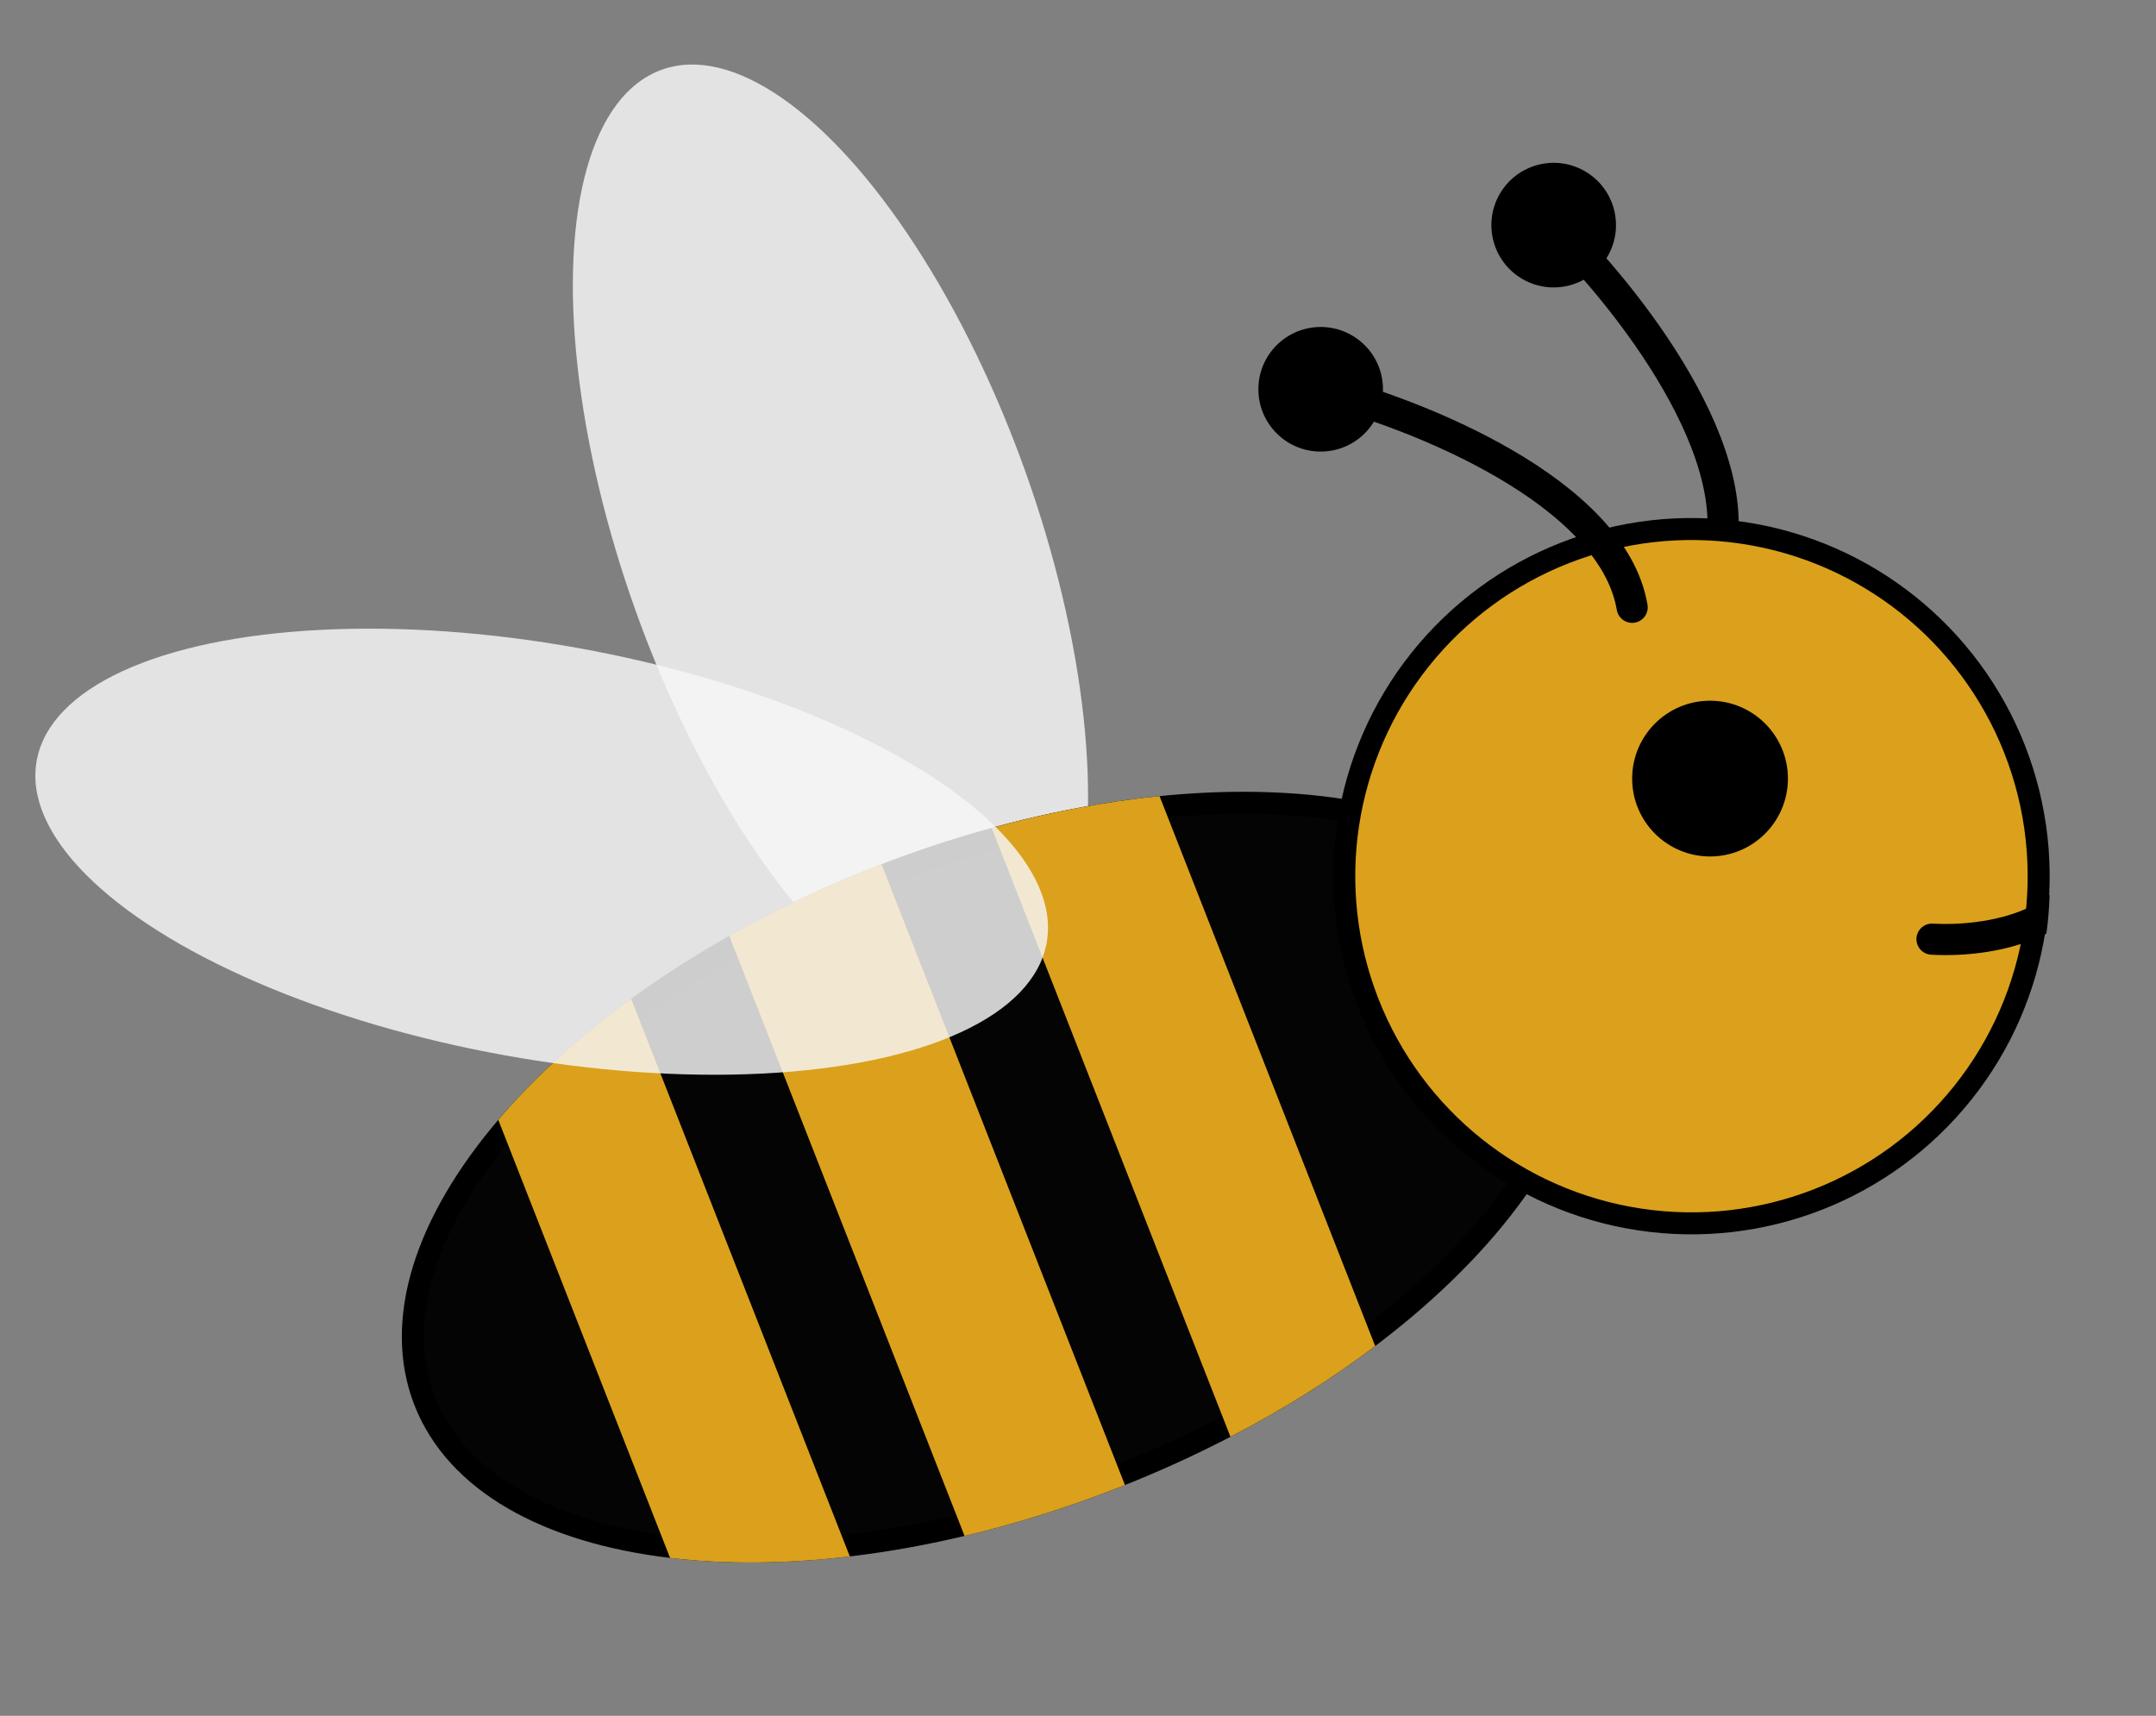 <svg width="98" height="78" viewBox="0 0 98 78" fill="none" xmlns="http://www.w3.org/2000/svg">
<rect x="0" y="0" width="98" height="78" fill="#808080" stroke="none"/>
<path d="M70.622 10.234C73.841 13.348 79.821 20.835 77.979 25.872" stroke="black" stroke-width="1.416" stroke-linecap="round"/>
<circle cx="70.622" cy="10.234" r="2.832" transform="rotate(29.812 70.622 10.234)" fill="black"/>
<ellipse cx="37.748" cy="24.595" rx="22.756" ry="9.406" transform="rotate(70.33 37.748 24.595)" fill="#F7F7F7" fill-opacity="0.83"/>
<path d="M71.314 43.318C72.741 46.959 71.3 51.452 67.559 55.829C63.833 60.186 57.908 64.317 50.66 67.159C43.412 70 36.258 70.996 30.564 70.331C24.845 69.663 20.734 67.346 19.307 63.705C17.879 60.063 19.32 55.57 23.062 51.194C26.788 46.836 32.712 42.705 39.961 39.864C47.209 37.023 54.362 36.027 60.057 36.692C65.776 37.359 69.886 39.676 71.314 43.318Z" fill="#040404" stroke="black"/>
<circle cx="76.885" cy="39.831" r="15.782" transform="rotate(-21.405 76.885 39.831)" fill="#DBA11C" stroke="black"/>
<path fill-rule="evenodd" clip-rule="evenodd" d="M28.688 45.405L38.628 70.754C35.709 71.099 32.949 71.117 30.458 70.822L22.649 50.907C24.276 48.998 26.313 47.136 28.688 45.405Z" fill="#DBA11C"/>
<path fill-rule="evenodd" clip-rule="evenodd" d="M40.068 39.286L51.134 67.509C51.037 67.547 50.94 67.586 50.843 67.624C48.487 68.547 46.139 69.278 43.844 69.823L33.148 42.542C35.202 41.382 37.422 40.322 39.778 39.398C39.875 39.361 39.971 39.323 40.068 39.286Z" fill="#DBA11C"/>
<path fill-rule="evenodd" clip-rule="evenodd" d="M55.93 65.316L45.076 37.635C47.696 36.916 50.261 36.437 52.706 36.19L62.509 61.19C60.548 62.672 58.34 64.064 55.93 65.316Z" fill="#DBA11C"/>
<path fill-rule="evenodd" clip-rule="evenodd" d="M93.164 40.683C93.147 41.273 93.097 41.861 93.017 42.441C91.329 43.297 89.256 43.484 87.779 43.4C87.389 43.378 87.09 43.043 87.112 42.653C87.135 42.263 87.469 41.964 87.86 41.987C89.414 42.075 91.52 41.813 92.929 40.854C93.01 40.799 93.088 40.742 93.164 40.683Z" fill="black"/>
<ellipse cx="24.622" cy="38.718" rx="23.324" ry="9.406" transform="rotate(10.22 24.622 38.718)" fill="#F7F7F7" fill-opacity="0.83"/>
<circle cx="77.729" cy="35.394" r="3.54" fill="black"/>
<path d="M60.031 17.696C64.373 18.797 73.283 22.321 74.189 27.607" stroke="black" stroke-width="1.416" stroke-linecap="round"/>
<circle cx="60.031" cy="17.696" r="2.832" fill="black"/>
</svg>
